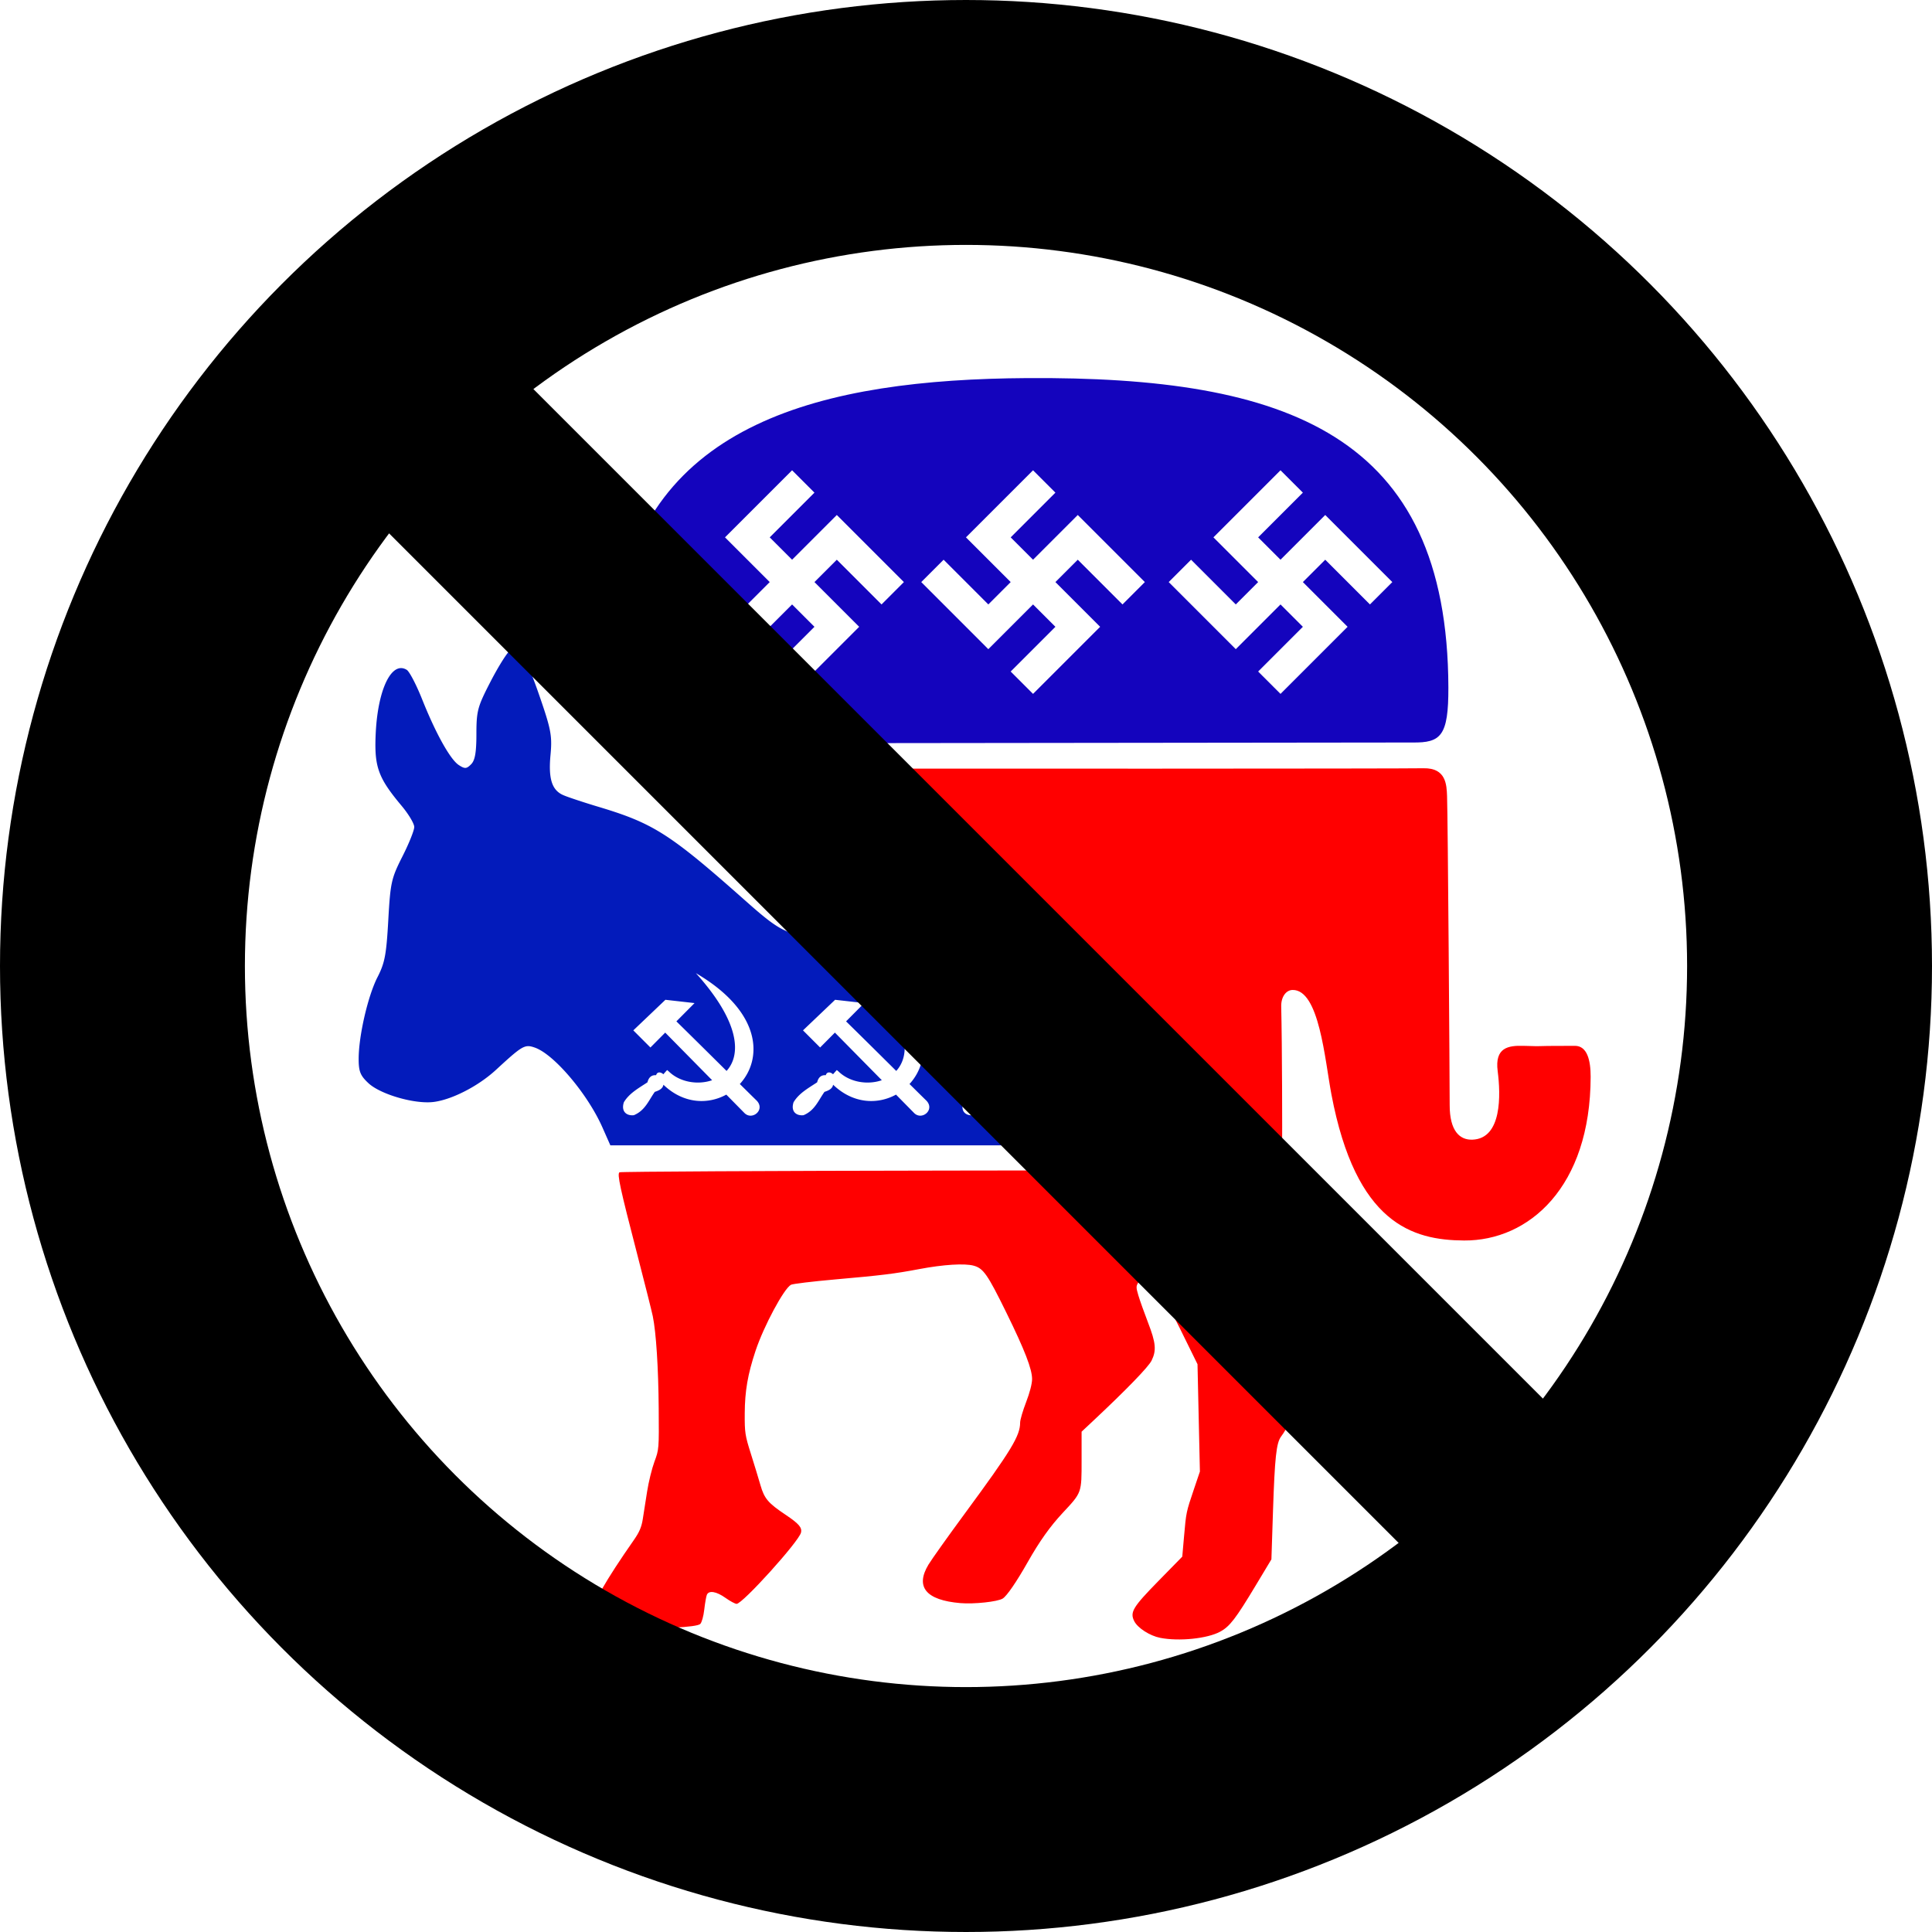 <?xml version="1.0" ?><svg height="284" id="svg4444" version="1.1" width="284" xmlns="http://www.w3.org/2000/svg" xmlns:cc="http://creativecommons.org/ns#" xmlns:dc="http://purl.org/dc/elements/1.1/" xmlns:rdf="http://www.w3.org/1999/02/22-rdf-syntax-ns#" xmlns:svg="http://www.w3.org/2000/svg">
  <defs id="defs4452">
    <mask id="mask5538" maskUnits="userSpaceOnUse">
      <g id="g5540" style="stroke:#fdffff;stroke-opacity:1" transform="matrix(14.13,0,0,14.13,1100.761,-4.2391305e-5)">
        <circle cx="138" cy="138" id="circle5542" r="124" style="fill:none;stroke:#fdffff;stroke-width:28;stroke-opacity:1"/>
        <line id="line5544" style="stroke:#fdffff;stroke-width:22;stroke-opacity:1" x1="45" x2="231" y1="45" y2="231"/>
      </g>
    </mask>
    <mask id="mask4259" maskUnits="userSpaceOnUse">
      <path d="m -192.159,-20.281 c -82.662,0 -150,67.338 -150,150 0,82.662 67.338,150 150,150 82.662,0 150,-67.338 150,-150 0,-82.662 -67.338,-150 -150,-150 z m 0,30.435 c 66.214,0 119.565,53.351 119.565,119.565 0,28.785 -10.086,55.136 -26.926,75.732 L -267.891,37.079 c 20.597,-16.839 46.947,-26.926 75.732,-26.926 z m -92.64,43.833 168.372,168.372 c -20.597,16.839 -46.947,26.926 -75.732,26.926 -66.214,0 -119.565,-53.351 -119.565,-119.565 0,-28.785 10.086,-55.136 26.926,-75.732 z" id="path4261" style="color:#000000;font-style:normal;font-variant:normal;font-weight:normal;font-stretch:normal;font-size:medium;line-height:normal;font-family:sans-serif;text-indent:0;text-align:start;text-decoration:none;text-decoration-line:none;text-decoration-style:solid;text-decoration-color:#000000;letter-spacing:normal;word-spacing:normal;text-transform:none;direction:ltr;block-progression:tb;writing-mode:lr-tb;baseline-shift:baseline;text-anchor:start;white-space:normal;clip-rule:nonzero;display:inline;overflow:visible;visibility:visible;opacity:1;isolation:auto;mix-blend-mode:normal;color-interpolation:sRGB;color-interpolation-filters:linearRGB;solid-color:#000000;solid-opacity:1;fill:#ffffff;fill-opacity:1;fill-rule:nonzero;stroke:none;stroke-width:28;stroke-linecap:butt;stroke-linejoin:miter;stroke-miterlimit:4;stroke-dasharray:none;stroke-dashoffset:0;stroke-opacity:1;color-rendering:auto;image-rendering:auto;shape-rendering:auto;text-rendering:auto;enable-background:accumulate"/>
    </mask>
  </defs><g id="g4230" transform="matrix(0.481,0,0,0.481,49.357,93.38)"/><path d="M 75.494 95.395 C 75.42 95.399 75.346 95.414 75.271 95.439 C 75.197 95.465 75.123 95.501 75.049 95.547 C 74.995 95.58 74.927 95.642 74.848 95.729 C 74.689 95.901 74.484 96.172 74.248 96.518 C 74.13 96.69 74.004 96.881 73.873 97.088 C 73.61 97.502 73.326 97.978 73.033 98.49 C 72.741 99.003 72.441 99.552 72.15 100.113 C 71.906 100.586 71.69 101.007 71.498 101.391 C 71.307 101.775 71.141 102.122 70.996 102.441 C 70.851 102.761 70.726 103.054 70.621 103.332 C 70.411 103.889 70.277 104.388 70.189 104.922 C 70.058 105.723 70.033 106.604 70.031 107.885 C 70.031 108.229 70.029 108.548 70.021 108.844 C 70.014 109.139 70.002 109.411 69.988 109.662 C 69.932 110.667 69.814 111.335 69.613 111.797 C 69.563 111.912 69.508 112.016 69.447 112.107 C 69.386 112.199 69.32 112.279 69.248 112.352 C 69.164 112.436 69.086 112.511 69.014 112.574 C 68.868 112.702 68.742 112.789 68.617 112.836 C 68.555 112.86 68.492 112.873 68.428 112.877 C 68.3 112.885 68.166 112.854 68.008 112.785 C 67.929 112.751 67.843 112.706 67.75 112.652 C 67.657 112.599 67.556 112.537 67.445 112.465 C 67.367 112.414 67.284 112.349 67.199 112.275 C 67.029 112.127 66.848 111.936 66.654 111.701 C 66.364 111.349 66.049 110.903 65.717 110.375 C 65.496 110.023 65.266 109.635 65.031 109.213 C 64.561 108.369 64.066 107.393 63.562 106.309 C 63.059 105.224 62.545 104.031 62.037 102.758 C 61.616 101.702 61.153 100.692 60.748 99.916 C 60.444 99.334 60.173 98.885 59.975 98.645 C 59.909 98.564 59.851 98.505 59.803 98.475 C 59.734 98.431 59.666 98.394 59.598 98.361 C 59.53 98.329 59.462 98.303 59.395 98.281 C 59.327 98.259 59.259 98.242 59.191 98.23 C 58.855 98.171 58.527 98.239 58.211 98.422 C 58.085 98.495 57.962 98.586 57.84 98.695 C 57.353 99.132 56.906 99.85 56.523 100.801 C 56.332 101.276 56.156 101.811 56 102.396 C 55.922 102.689 55.849 102.995 55.781 103.312 C 55.577 104.266 55.419 105.33 55.318 106.482 C 55.285 106.867 55.257 107.261 55.236 107.664 C 55.188 108.606 55.17 109.428 55.193 110.168 C 55.201 110.415 55.213 110.653 55.23 110.883 C 55.284 111.573 55.384 112.195 55.545 112.789 C 55.599 112.987 55.661 113.182 55.729 113.375 C 55.932 113.954 56.2 114.519 56.549 115.107 C 56.665 115.304 56.791 115.502 56.926 115.705 C 57.464 116.518 58.152 117.397 59.023 118.438 C 59.537 119.051 60.007 119.711 60.346 120.277 C 60.431 120.419 60.507 120.556 60.574 120.684 C 60.777 121.068 60.894 121.38 60.895 121.564 C 60.896 122.056 60.112 124.009 59.152 125.902 C 58.948 126.305 58.768 126.666 58.607 127.002 C 58.447 127.338 58.307 127.647 58.184 127.945 C 57.937 128.542 57.757 129.093 57.619 129.717 C 57.343 130.965 57.231 132.504 57.076 135.275 C 57.006 136.538 56.938 137.563 56.859 138.422 C 56.781 139.281 56.694 139.974 56.58 140.574 C 56.523 140.874 56.459 141.15 56.389 141.412 C 56.318 141.675 56.239 141.923 56.15 142.166 C 56.062 142.409 55.965 142.647 55.855 142.889 C 55.746 143.131 55.628 143.378 55.494 143.637 C 55.318 143.978 55.143 144.369 54.971 144.799 C 54.799 145.229 54.63 145.696 54.467 146.191 C 54.304 146.687 54.147 147.211 53.998 147.75 C 53.849 148.289 53.709 148.844 53.58 149.404 C 53.192 151.085 52.903 152.811 52.783 154.279 C 52.763 154.524 52.749 154.763 52.738 154.992 C 52.728 155.221 52.723 155.44 52.723 155.65 C 52.723 155.882 52.725 156.095 52.734 156.291 C 52.743 156.487 52.759 156.669 52.779 156.836 C 52.903 157.84 53.262 158.385 54.156 159.221 C 54.38 159.43 54.653 159.635 54.969 159.834 C 55.285 160.033 55.642 160.225 56.027 160.408 C 56.413 160.591 56.83 160.765 57.264 160.926 C 57.698 161.086 58.149 161.233 58.609 161.365 C 59.299 161.563 60.005 161.725 60.691 161.84 C 61.836 162.032 62.926 162.096 63.787 161.98 C 63.957 161.958 64.132 161.928 64.311 161.893 C 64.667 161.822 65.038 161.729 65.42 161.613 C 66.374 161.324 67.391 160.898 68.402 160.375 C 68.807 160.166 69.212 159.941 69.609 159.703 C 70.405 159.227 71.176 158.697 71.889 158.133 C 72.245 157.851 72.588 157.561 72.91 157.264 C 74.372 155.916 75.332 155.047 76.039 154.514 C 76.393 154.247 76.681 154.065 76.939 153.949 C 77.025 153.911 77.109 153.878 77.189 153.854 C 77.349 153.804 77.499 153.782 77.648 153.781 C 77.723 153.781 77.797 153.785 77.873 153.795 C 77.949 153.805 78.025 153.819 78.104 153.838 C 78.261 153.875 78.429 153.928 78.613 153.992 C 78.79 154.054 78.974 154.134 79.166 154.232 C 79.358 154.331 79.559 154.445 79.764 154.576 C 79.969 154.708 80.179 154.855 80.395 155.018 C 81.257 155.667 82.194 156.553 83.129 157.584 C 83.363 157.842 83.596 158.108 83.828 158.383 C 84.061 158.657 84.293 158.94 84.521 159.229 C 84.75 159.517 84.977 159.812 85.199 160.111 C 86.535 161.909 87.739 163.884 88.557 165.732 L 89.721 168.361 L 139.436 168.361 L 168.686 168.361 L 161.602 161.277 A 10.697 10.248 0 0 0 162.986 156.248 A 10.697 10.248 0 0 0 157.701 147.424 C 161.751 151.983 161.15 156.597 158.633 159.34 C 159.466 160.161 160.213 160.908 161.141 161.812 C 162.404 163.169 160.432 164.767 159.299 163.592 C 158.365 162.644 157.518 161.785 156.646 160.9 C 153.985 162.362 150.455 162.278 147.543 159.576 L 147.408 159.453 C 147.31 160.028 146.775 160.299 146.143 160.5 C 145.248 161.738 144.733 163.238 143.062 163.932 C 142.043 164.048 141.142 163.435 141.598 162.025 C 142.395 160.693 143.782 159.948 145.062 159.1 C 145.243 158.385 145.645 158.003 146.334 158.051 C 146.502 157.485 147.046 157.583 147.396 157.914 C 147.581 157.706 147.766 157.498 147.951 157.291 L 148.18 157.48 C 149.801 159.079 152.442 159.529 154.566 158.789 C 152.354 156.543 150.185 154.342 147.672 151.791 L 145.5 153.979 L 142.982 151.461 L 147.639 147.027 A 10.697 10.248 0 0 0 147.439 147.115 L 147.438 147.115 L 136.92 136.596 L 133.23 137.832 L 125.301 137.836 C 124.129 137.836 123.097 137.836 122.178 137.822 C 121.718 137.815 121.286 137.806 120.879 137.791 C 119.249 137.733 118.007 137.602 116.92 137.32 C 116.648 137.25 116.385 137.171 116.129 137.08 C 115.617 136.898 115.13 136.672 114.637 136.393 C 114.39 136.253 114.143 136.1 113.891 135.932 C 113.638 135.764 113.38 135.58 113.113 135.381 C 112.847 135.182 112.572 134.967 112.285 134.734 C 111.998 134.502 111.698 134.253 111.383 133.984 C 110.752 133.447 110.058 132.835 109.271 132.139 C 107.921 130.942 106.701 129.871 105.584 128.908 C 104.467 127.945 103.455 127.091 102.518 126.326 C 100.175 124.415 98.309 123.069 96.494 122.02 C 95.768 121.6 95.049 121.227 94.312 120.885 C 92.47 120.029 90.509 119.361 88.002 118.609 C 87.414 118.433 86.823 118.251 86.26 118.072 C 85.696 117.894 85.161 117.719 84.68 117.559 C 84.199 117.398 83.772 117.253 83.432 117.129 C 83.091 117.005 82.839 116.903 82.697 116.836 C 82.598 116.788 82.501 116.738 82.41 116.684 C 81.773 116.301 81.341 115.734 81.092 114.912 C 81.021 114.677 80.966 114.421 80.924 114.143 C 80.903 114.003 80.885 113.858 80.871 113.707 C 80.803 112.953 80.823 112.05 80.924 110.975 C 80.956 110.631 80.981 110.317 80.998 110.02 C 81.099 108.232 80.892 107.076 79.957 104.23 C 79.801 103.756 79.624 103.235 79.426 102.656 C 79.168 101.904 78.927 101.218 78.697 100.594 C 78.467 99.97 78.248 99.407 78.041 98.904 C 77.834 98.401 77.639 97.958 77.451 97.57 C 77.264 97.182 77.084 96.85 76.912 96.57 C 76.826 96.431 76.743 96.305 76.66 96.191 C 76.246 95.623 75.868 95.373 75.496 95.395 L 75.494 95.395 z M 102.295 143.051 C 112.074 148.775 112.102 155.712 108.752 159.348 C 109.583 160.167 110.329 160.911 111.254 161.812 C 112.517 163.169 110.543 164.767 109.41 163.592 C 108.479 162.647 107.635 161.788 106.766 160.906 C 104.101 162.368 100.566 162.278 97.654 159.576 L 97.521 159.453 C 97.423 160.028 96.888 160.299 96.256 160.5 C 95.362 161.738 94.845 163.238 93.174 163.932 C 92.155 164.048 91.254 163.435 91.709 162.025 C 92.506 160.693 93.893 159.948 95.174 159.1 C 95.354 158.385 95.759 158.003 96.447 158.051 C 96.615 157.485 97.159 157.583 97.51 157.914 C 97.694 157.706 97.88 157.498 98.064 157.291 L 98.291 157.48 C 99.912 159.078 102.553 159.526 104.68 158.789 C 102.467 156.543 100.299 154.342 97.785 151.791 L 95.611 153.979 L 93.096 151.461 L 97.814 146.967 L 102.098 147.451 L 99.428 150.139 C 102.217 152.875 104.496 155.14 106.803 157.426 C 108.93 155.092 108.867 150.352 102.295 143.051 z M 127.238 143.051 C 137.018 148.775 137.045 155.712 133.695 159.348 C 134.527 160.167 135.272 160.911 136.197 161.812 C 137.461 163.169 135.489 164.767 134.355 163.592 C 133.424 162.647 132.58 161.788 131.711 160.906 C 129.046 162.368 125.512 162.278 122.6 159.576 L 122.465 159.453 C 122.367 160.028 121.831 160.299 121.199 160.5 C 120.305 161.738 119.788 163.238 118.117 163.932 C 117.098 164.048 116.199 163.435 116.654 162.025 C 117.451 160.693 118.836 159.948 120.117 159.1 C 120.297 158.385 120.702 158.003 121.391 158.051 C 121.558 157.485 122.103 157.583 122.453 157.914 C 122.638 157.706 122.823 157.498 123.008 157.291 L 123.236 157.48 C 124.857 159.079 127.498 159.527 129.625 158.789 C 127.412 156.543 125.242 154.342 122.729 151.791 L 120.555 153.979 L 118.039 151.461 L 122.758 146.967 L 127.041 147.451 L 124.371 150.139 C 127.161 152.875 129.44 155.14 131.746 157.426 C 133.873 155.092 133.81 150.352 127.238 143.051 z M 152.289 146 A 10.697 10.248 0 0 0 147.758 146.973 L 151.986 147.451 L 149.314 150.139 C 152.102 152.873 154.379 155.136 156.684 157.42 C 158.47 155.451 158.703 151.775 154.799 146.297 A 10.697 10.248 0 0 0 152.289 146 z " id="rect4483" style="fill:#031bbb;fill-opacity:1;stroke:none;stroke-width:36;stroke-linejoin:miter;stroke-miterlimit:4;stroke-dasharray:none;stroke-opacity:1"/><rect height="1.819" id="rect4487" style="fill:#031bbb;fill-opacity:1;stroke:none;stroke-width:36;stroke-linejoin:miter;stroke-miterlimit:4;stroke-dasharray:none;stroke-opacity:1" width="0.089" x="115.288" y="143.249"/><path d="M 172.352 172.027 L 139.594 172.072 C 113.062 172.109 91.223 172.223 91.064 172.326 C 90.693 172.568 91.128 174.57 93.717 184.562 C 94.808 188.773 95.815 192.782 95.957 193.473 C 96.449 195.872 96.782 201.046 96.828 207.029 C 96.875 212.998 96.87 213.064 96.201 214.865 C 95.83 215.864 95.345 217.841 95.123 219.258 C 94.901 220.674 94.613 222.512 94.482 223.34 C 94.306 224.464 93.98 225.228 93.195 226.352 C 89.022 232.332 86.961 235.94 86.961 237.27 C 86.961 237.652 87.17 238.223 87.424 238.537 C 87.855 239.069 88.134 239.119 91.564 239.26 C 96.901 239.479 102.44 239.215 102.936 238.719 C 103.16 238.494 103.412 237.596 103.525 236.607 C 103.634 235.66 103.804 234.687 103.902 234.445 C 104.187 233.746 105.295 233.924 106.646 234.885 C 107.326 235.368 108.061 235.764 108.281 235.764 C 109.156 235.764 117.406 226.635 117.742 225.295 C 117.93 224.547 117.436 223.978 115.447 222.646 C 112.918 220.953 112.355 220.29 111.789 218.328 C 111.509 217.357 110.871 215.263 110.369 213.676 C 109.523 211 109.458 210.572 109.475 207.779 C 109.494 204.472 109.916 202.021 111.064 198.568 C 112.271 194.938 115.234 189.415 116.271 188.859 C 116.532 188.72 119.447 188.367 122.748 188.076 C 129.624 187.471 131.486 187.242 135.129 186.553 C 138.669 185.883 141.789 185.687 143.125 186.051 C 144.552 186.44 145.171 187.327 147.936 192.961 C 150.645 198.484 151.715 201.25 151.715 202.727 C 151.715 203.397 151.366 204.742 150.836 206.113 C 150.353 207.364 149.957 208.715 149.957 209.117 C 149.957 211.065 148.664 213.195 141.861 222.438 C 139.363 225.833 136.944 229.231 136.486 229.99 C 134.504 233.277 136.116 235.225 141.174 235.654 C 143.18 235.825 146.649 235.451 147.396 234.984 C 148.01 234.601 149.424 232.538 151.082 229.611 C 152.81 226.559 154.369 224.369 156.225 222.381 C 159.037 219.368 158.992 219.492 158.992 214.666 L 158.992 210.455 L 160.688 208.867 C 165.593 204.269 168.837 200.921 169.287 199.99 C 170.013 198.491 169.909 197.4 168.752 194.398 C 168.184 192.923 167.545 191.129 167.334 190.412 C 166.982 189.217 166.985 189.054 167.369 188.467 C 168.005 187.497 168.828 187.635 169.908 188.893 C 170.412 189.479 171.996 192.338 173.428 195.246 L 176.031 200.535 L 176.207 208.424 L 176.383 216.312 L 175.492 218.947 C 174.369 222.268 174.363 222.294 174.051 225.857 L 173.791 228.824 L 170.328 232.359 C 166.509 236.258 166.069 236.988 166.732 238.309 C 167.238 239.314 169.023 240.461 170.549 240.76 C 173.318 241.303 177.459 240.879 179.35 239.859 C 180.77 239.093 181.639 237.963 184.588 233.057 L 186.895 229.221 L 187.127 222.139 C 187.388 214.247 187.618 212.114 188.311 211.178 C 190.28 208.514 190.262 206.479 188.197 198.744 C 186.462 192.242 185.837 189.009 185.676 185.684 C 185.669 185.544 185.668 185.466 185.662 185.338 L 172.352 172.027 z M 196.834 196.508 C 197.047 197.005 197.253 197.515 197.387 197.928 C 198.002 199.829 198.425 200.04 199.059 198.732 L 196.834 196.508 z " id="path4160" style="fill:#ff0000;fill-opacity:1;stroke:none;stroke-width:36;stroke-linejoin:miter;stroke-miterlimit:4;stroke-dasharray:none;stroke-opacity:1"/><path d="M 150.998 55.578 C 121.048 55.766 94.821 62.021 90.586 90.723 L 109.123 109.26 C 132.584 109.227 207.578 109.146 207.646 109.146 C 211.814 109.198 212.928 108.187 212.908 101.064 C 212.805 63.79 189.171 55.339 150.998 55.578 z M 116.436 69.131 L 119.723 72.418 L 113.148 78.992 L 116.436 82.277 L 123.01 75.703 L 132.869 85.564 L 129.584 88.852 L 123.01 82.277 L 119.723 85.564 L 126.297 92.139 L 116.436 102 L 113.148 98.713 L 119.723 92.139 L 116.436 88.852 L 109.861 95.426 L 100 85.564 L 103.287 82.277 L 109.861 88.852 L 113.148 85.564 L 106.574 78.99 L 116.436 69.131 z M 151.855 69.131 L 155.143 72.418 L 148.57 78.992 L 151.855 82.277 L 158.43 75.703 L 168.291 85.564 L 165.004 88.852 L 158.43 82.277 L 155.143 85.564 L 161.717 92.139 L 151.855 102 L 148.568 98.713 L 155.143 92.139 L 151.855 88.852 L 145.281 95.426 L 135.422 85.564 L 138.709 82.277 L 145.283 88.852 L 148.568 85.564 L 141.994 78.99 L 151.855 69.131 z M 188.232 69.131 L 191.52 72.418 L 184.945 78.992 L 188.232 82.277 L 194.807 75.703 L 204.668 85.564 L 201.381 88.852 L 194.807 82.277 L 191.52 85.564 L 198.094 92.139 L 188.232 102 L 184.945 98.713 L 191.52 92.139 L 188.232 88.852 L 181.658 95.426 L 171.797 85.564 L 175.084 82.277 L 181.658 88.852 L 184.945 85.564 L 178.371 78.99 L 188.232 69.131 z " id="path5223" style="fill:#1404bd;fill-opacity:1;fill-rule:evenodd;stroke:none"/><path d="M 180.281 179.98 C 180.839 179.982 181.639 179.968 182.113 179.975 C 188.511 180.066 188.392 178.117 188.465 169.773 C 188.498 166.18 188.469 153.665 188.336 147.961 C 188.303 146.544 189.042 145.539 190.004 145.523 C 193.926 145.459 194.742 155.727 195.713 160.857 C 199.311 179.878 207.63 182.305 215.217 182.35 C 224.727 182.409 233.789 174.524 233.822 158.291 C 233.827 155.847 233.308 153.736 231.512 153.736 C 223.49 153.736 228.175 153.854 223.941 153.736 C 221.696 153.672 219.707 153.993 220.156 157.457 C 220.605 160.921 220.803 167.379 216.436 167.529 C 214.575 167.594 213.1 166.246 213.1 162.461 C 213.1 158.676 212.833 120.116 212.715 117.039 C 212.651 115.371 212.586 112.867 209.25 112.932 C 205.754 113.002 140.875 113.002 113.285 112.986 L 153.814 153.516 C 158.199 153.633 159.084 153.877 159.207 158.906 L 180.281 179.98 z " id="path5229" style="fill:#ff0000;fill-opacity:1;fill-rule:evenodd;stroke:none"/>
  <g id="gold" style="stroke:#000000;stroke-opacity:1" transform="translate(4,4)">
    <circle cx="138" cy="138" id="circle4458" r="124" style="fill:none;stroke:#000000;stroke-width:36;stroke-miterlimit:4;stroke-dasharray:none;stroke-opacity:1"/>
    <line id="line4456" style="stroke:#000000;stroke-width:30;stroke-miterlimit:4;stroke-dasharray:none;stroke-opacity:1" x1="45" x2="231" y1="45" y2="231"/>
  </g>
  <g id="g4210" mask="url(#mask4259)" transform="matrix(0.92,0,0,0.92,318.786,22.659)">
    <path d="m -417.159,-20.281 450,0 0,300 -450,0 z" id="rect4194" style="stroke:none;stroke-opacity:1"/>
    <path d="M 450,0 0,0 0,300 Z" id="polygon4196" style="fill:#cc1009;fill-opacity:1;stroke:none;stroke-opacity:1" transform="translate(-417.159,-20.281)"/>
  </g>
</svg>